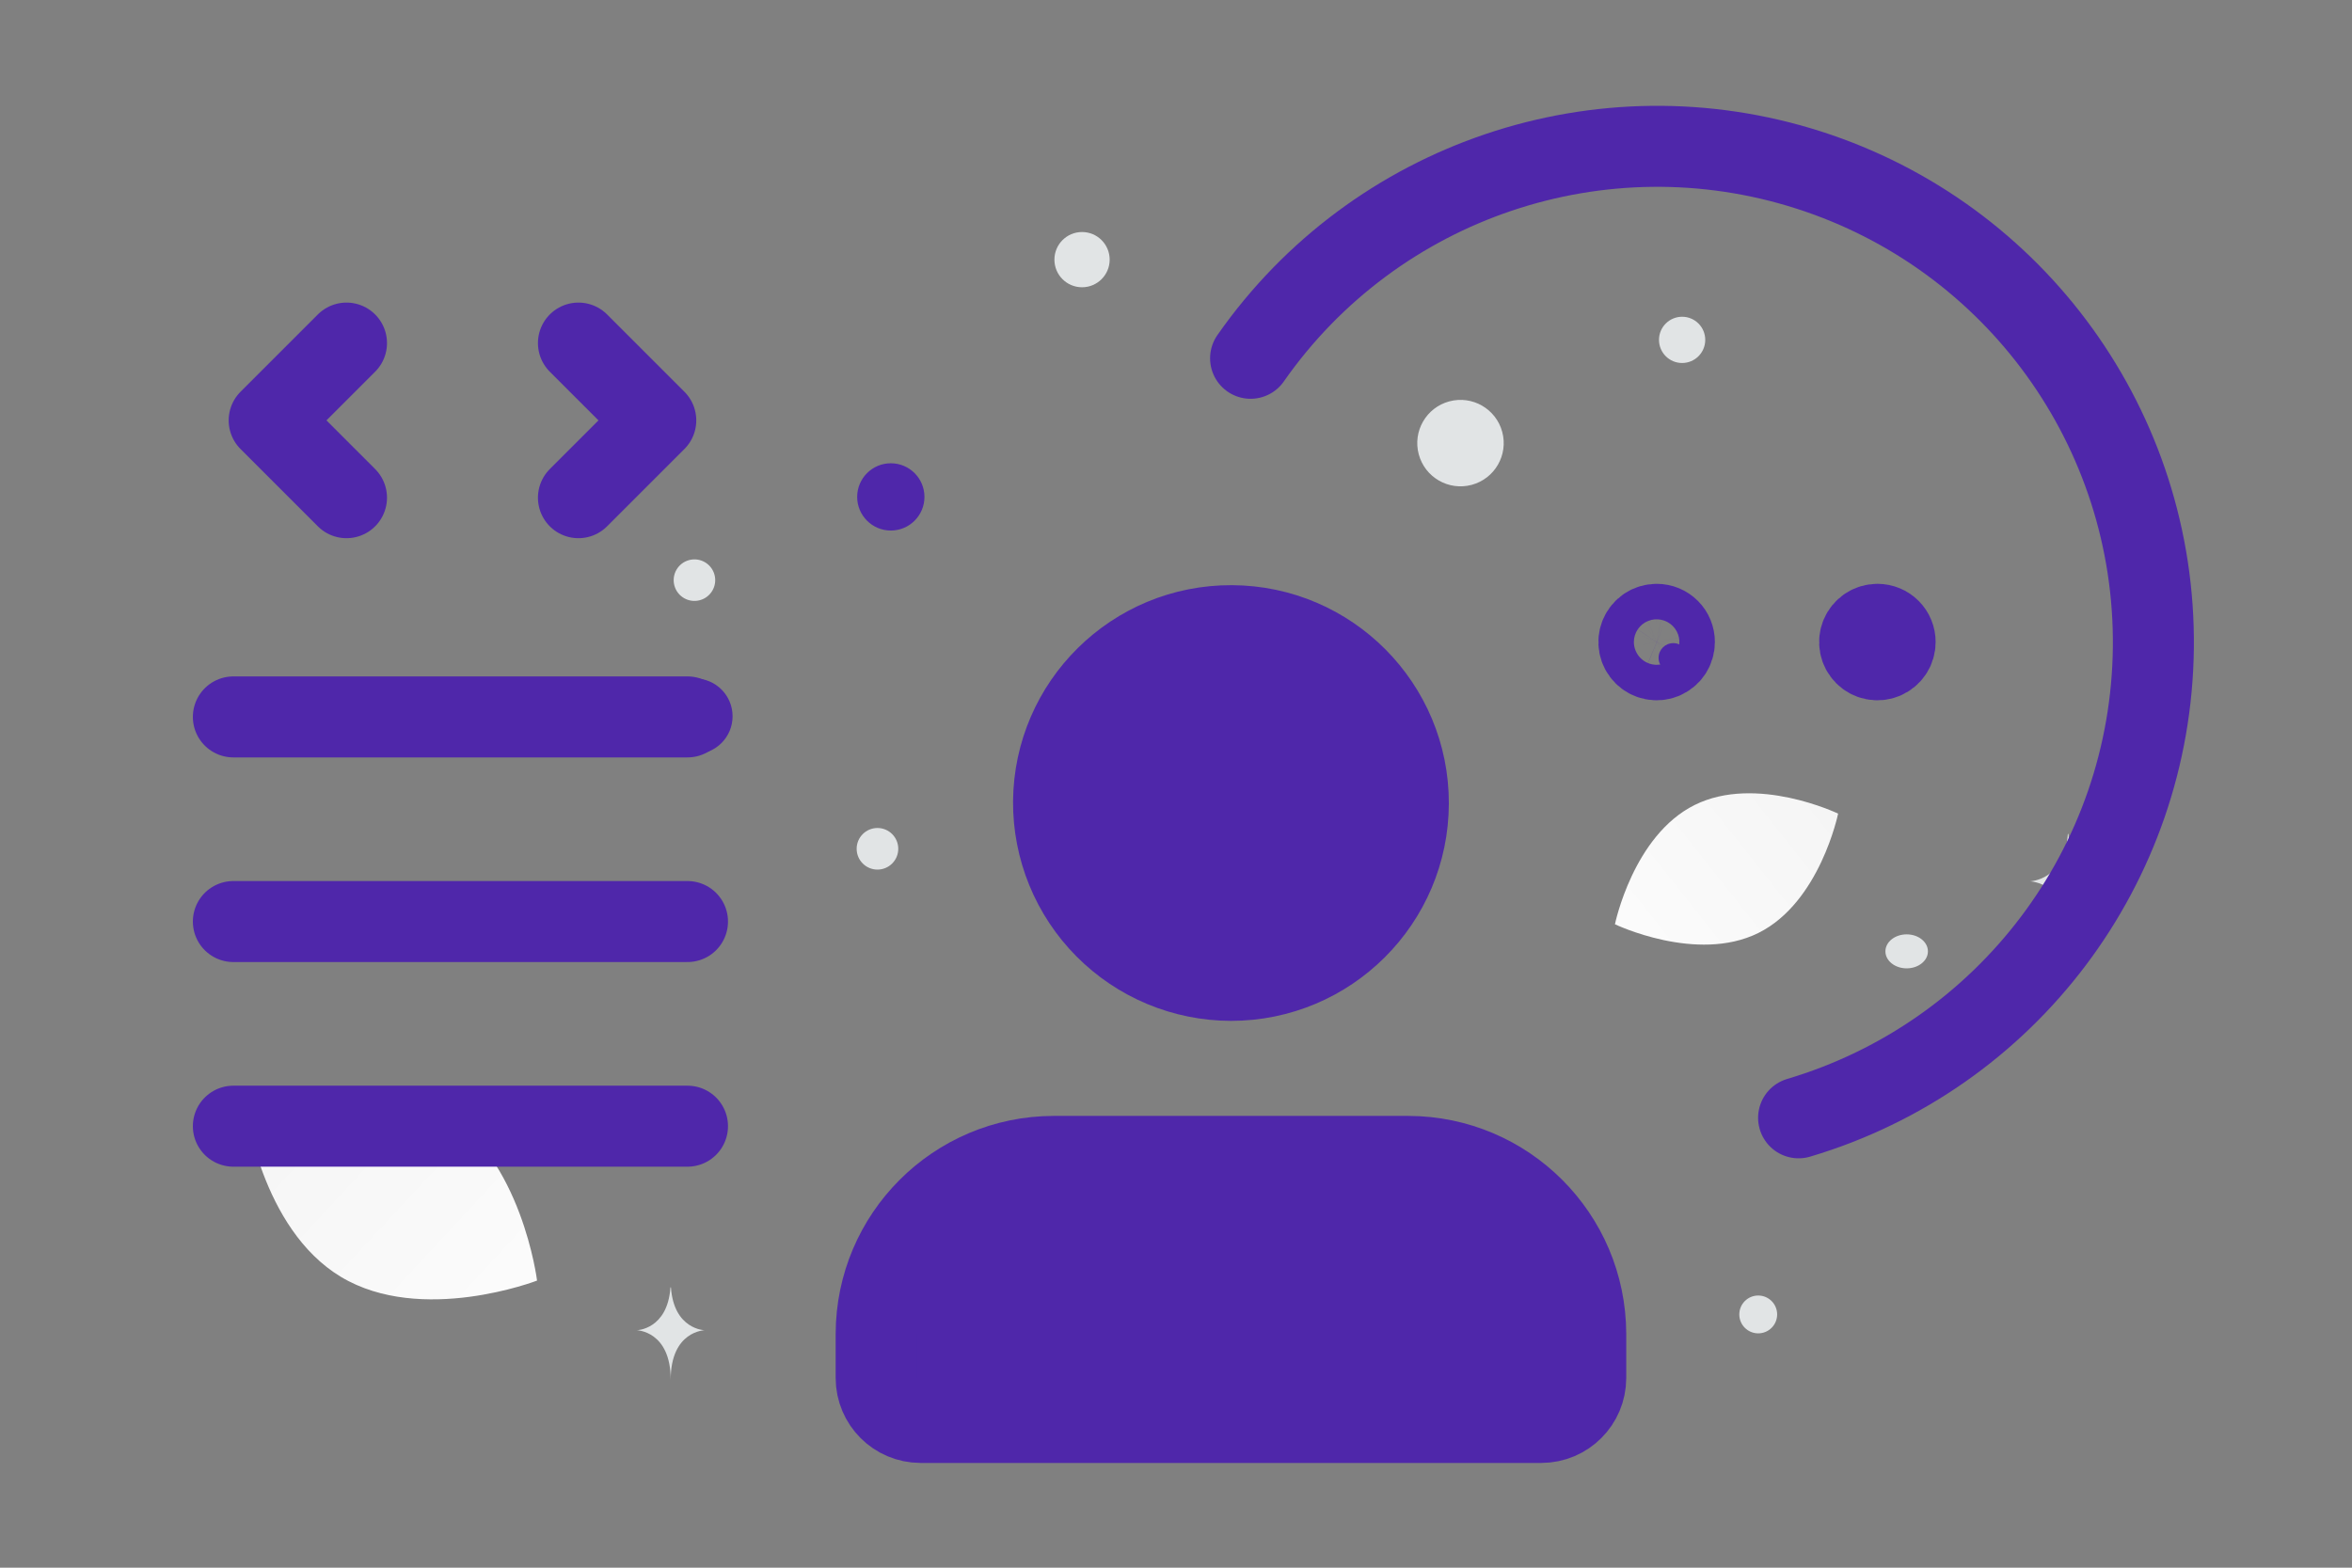 <svg width="900" height="600" viewBox="0 0 900 600" fill="none" xmlns="http://www.w3.org/2000/svg">
<rect x="0" y="0" width="900" height="600" fill="#808080" stroke="none"/>
<g clip-path="url(#clip0_1235_28469)">
<path d="M672.83 357.082C649.254 368.777 617.963 353.74 617.963 353.74C617.963 353.74 624.918 319.748 648.506 308.07C672.081 296.375 703.359 311.396 703.359 311.396C703.359 311.396 696.405 345.387 672.83 357.082Z" fill="url(#paint0_linear_1235_28469)"/>
<path d="M130.509 488.722C161.313 507.185 205.507 490.118 205.507 490.118C205.507 490.118 199.728 443.124 168.906 424.683C138.101 406.221 93.926 423.267 93.926 423.267C93.926 423.267 99.704 470.26 130.509 488.722Z" fill="url(#paint1_linear_1235_28469)"/>
<path d="M340.873 177.309C333.764 177.309 328 183.072 328 190.182C328 197.291 333.764 203.055 340.873 203.055C347.983 203.055 353.746 197.291 353.746 190.182C353.746 183.072 347.983 177.309 340.873 177.309Z" fill="#4F27AA"/>
<path d="M265.843 259.657C257.845 259.657 251.361 266.141 251.361 274.139C251.361 282.137 257.845 288.621 265.843 288.621C273.841 288.621 280.325 282.137 280.325 274.139C280.325 266.141 273.841 259.657 265.843 259.657Z" fill="#4F27AA"/>
<path d="M640.288 257.409C637.177 257.409 634.656 254.887 634.656 251.777C634.656 248.666 637.177 246.145 640.288 246.145C643.398 246.145 645.92 248.666 645.92 251.777C645.92 254.887 643.398 257.409 640.288 257.409Z" fill="#4F27AA"/>
<path d="M672.79 510.314C668.791 510.314 665.549 507.072 665.549 503.073C665.549 499.074 668.791 495.832 672.79 495.832C676.789 495.832 680.031 499.074 680.031 503.073C680.031 507.072 676.789 510.314 672.79 510.314Z" fill="#E1E4E5"/>
<path d="M166.665 438.348C160.889 438.348 156.206 433.665 156.206 427.889C156.206 422.112 160.889 417.43 166.665 417.43C172.441 417.43 177.124 422.112 177.124 427.889C177.124 433.665 172.441 438.348 166.665 438.348Z" fill="#E1E4E5"/>
<path d="M335.762 332.818C331.366 332.818 327.802 329.255 327.802 324.858C327.802 320.462 331.366 316.898 335.762 316.898C340.158 316.898 343.722 320.462 343.722 324.858C343.722 329.255 340.158 332.818 335.762 332.818Z" fill="#E1E4E5"/>
<path d="M643.668 138.93C638.78 138.93 634.818 134.968 634.818 130.08C634.818 125.193 638.78 121.23 643.668 121.23C648.556 121.23 652.518 125.193 652.518 130.08C652.518 134.968 648.556 138.93 643.668 138.93Z" fill="#E1E4E5"/>
<path d="M273.409 219.984C274.545 224.224 272.029 228.582 267.789 229.717C263.55 230.853 259.192 228.338 258.056 224.098C256.92 219.859 259.436 215.501 263.676 214.365C267.915 213.229 272.273 215.745 273.409 219.984Z" fill="#E1E4E5"/>
<path d="M414.047 109.945C408.208 109.945 403.475 105.212 403.475 99.373C403.475 93.534 408.208 88.801 414.047 88.801C419.886 88.801 424.619 93.534 424.619 99.373C424.619 105.212 419.886 109.945 414.047 109.945Z" fill="#E1E4E5"/>
<path d="M729.593 370.617C725.101 370.617 721.46 367.705 721.46 364.111C721.46 360.518 725.101 357.605 729.593 357.605C734.085 357.605 737.726 360.518 737.726 364.111C737.726 367.705 734.085 370.617 729.593 370.617Z" fill="#E1E4E5"/>
<path d="M574.838 165.313C577.202 174.137 571.966 183.206 563.142 185.57C554.319 187.935 545.249 182.698 542.885 173.875C540.521 165.051 545.757 155.982 554.58 153.618C563.404 151.253 572.473 156.49 574.838 165.313Z" fill="#E1E4E5"/>
<path d="M791.267 319.18H791.48C792.74 337.031 806.015 337.305 806.015 337.305C806.015 337.305 791.376 337.591 791.376 358.217C791.376 337.591 776.737 337.305 776.737 337.305C776.737 337.305 790.007 337.031 791.267 319.18ZM256.55 492.717H256.739C257.857 508.873 269.636 509.122 269.636 509.122C269.636 509.122 256.647 509.38 256.647 528.048C256.647 509.38 243.658 509.122 243.658 509.122C243.658 509.122 255.432 508.873 256.55 492.717Z" fill="#E1E4E5"/>
<path fill-rule="evenodd" clip-rule="evenodd" d="M403.147 306.825C403.432 269.405 433.947 239.273 471.368 239.462C508.789 239.652 538.998 270.09 538.904 307.511C538.81 344.932 508.448 375.22 471.027 375.22C462.075 375.198 453.216 373.411 444.957 369.959C436.697 366.508 429.2 361.461 422.894 355.108C416.589 348.754 411.599 341.219 408.21 332.934C404.821 324.649 403.101 315.776 403.147 306.825Z" fill="#4F27AA" stroke="#4F27AA" stroke-width="31" stroke-linecap="round" stroke-linejoin="round"/>
<path d="M718.422 238.949C717.078 238.942 715.762 239.334 714.641 240.076C713.52 240.817 712.644 241.875 712.125 243.115C711.606 244.355 711.466 245.721 711.724 247.04C711.982 248.359 712.626 249.572 713.574 250.525C714.522 251.478 715.732 252.128 717.049 252.392C718.367 252.657 719.734 252.525 720.976 252.012C722.219 251.499 723.281 250.629 724.028 249.512C724.776 248.394 725.174 247.08 725.174 245.736C725.181 244.846 725.011 243.963 724.675 243.139C724.338 242.315 723.842 241.566 723.214 240.935C722.586 240.303 721.839 239.803 721.017 239.462C720.194 239.122 719.312 238.947 718.422 238.949M633.954 238.949C632.61 238.941 631.294 239.333 630.172 240.074C629.051 240.815 628.174 241.873 627.655 243.113C627.136 244.353 626.996 245.719 627.254 247.038C627.512 248.358 628.157 249.571 629.105 250.523C630.053 251.477 631.262 252.127 632.58 252.392C633.898 252.657 635.265 252.525 636.507 252.012C637.75 251.499 638.812 250.629 639.559 249.512C640.307 248.394 640.706 247.08 640.705 245.736C640.713 244.846 640.543 243.963 640.207 243.139C639.871 242.314 639.374 241.565 638.746 240.934C638.118 240.303 637.372 239.802 636.549 239.461C635.726 239.121 634.845 238.947 633.954 238.949Z" stroke="#4F27AA" stroke-width="31" stroke-linecap="round" stroke-linejoin="round"/>
<path fill-rule="evenodd" clip-rule="evenodd" d="M335.269 527.439V510.469C335.379 473.026 365.705 442.7 403.148 442.59H538.906C576.349 442.7 606.675 473.026 606.785 510.469V527.439C606.758 536.8 599.176 544.381 589.815 544.409H352.239C342.878 544.381 335.296 536.8 335.269 527.439Z" fill="#4F27AA" stroke="#4F27AA" stroke-width="31" stroke-linecap="round" stroke-linejoin="round"/>
<path d="M478.544 137.128C526.231 68.872 612.831 39.657 692.12 65.078C771.409 90.498 824.879 164.62 823.989 247.88C823.098 331.14 768.056 404.102 688.241 427.821M132.586 131.307L103 160.893L132.586 190.479M221.344 131.307L250.93 160.893L221.344 190.479M89.299 274.384H263.069M89.299 352.703H263.069M89.299 431.022H263.069" stroke="#4F27AA" stroke-width="31" stroke-linecap="round" stroke-linejoin="round"/>
</g>
<defs>
<linearGradient id="paint0_linear_1235_28469" x1="582.297" y1="393.561" x2="776.749" y2="239.749" gradientUnits="userSpaceOnUse">
<stop stop-color="white"/>
<stop offset="1" stop-color="#EEEEEE"/>
</linearGradient>
<linearGradient id="paint1_linear_1235_28469" x1="249.713" y1="548.151" x2="1.851" y2="317.855" gradientUnits="userSpaceOnUse">
<stop stop-color="white"/>
<stop offset="1" stop-color="#EEEEEE"/>
</linearGradient>
<clipPath id="clip0_1235_28469">
<rect width="900" height="600" fill="white"/>
</clipPath>
</defs>
</svg>
